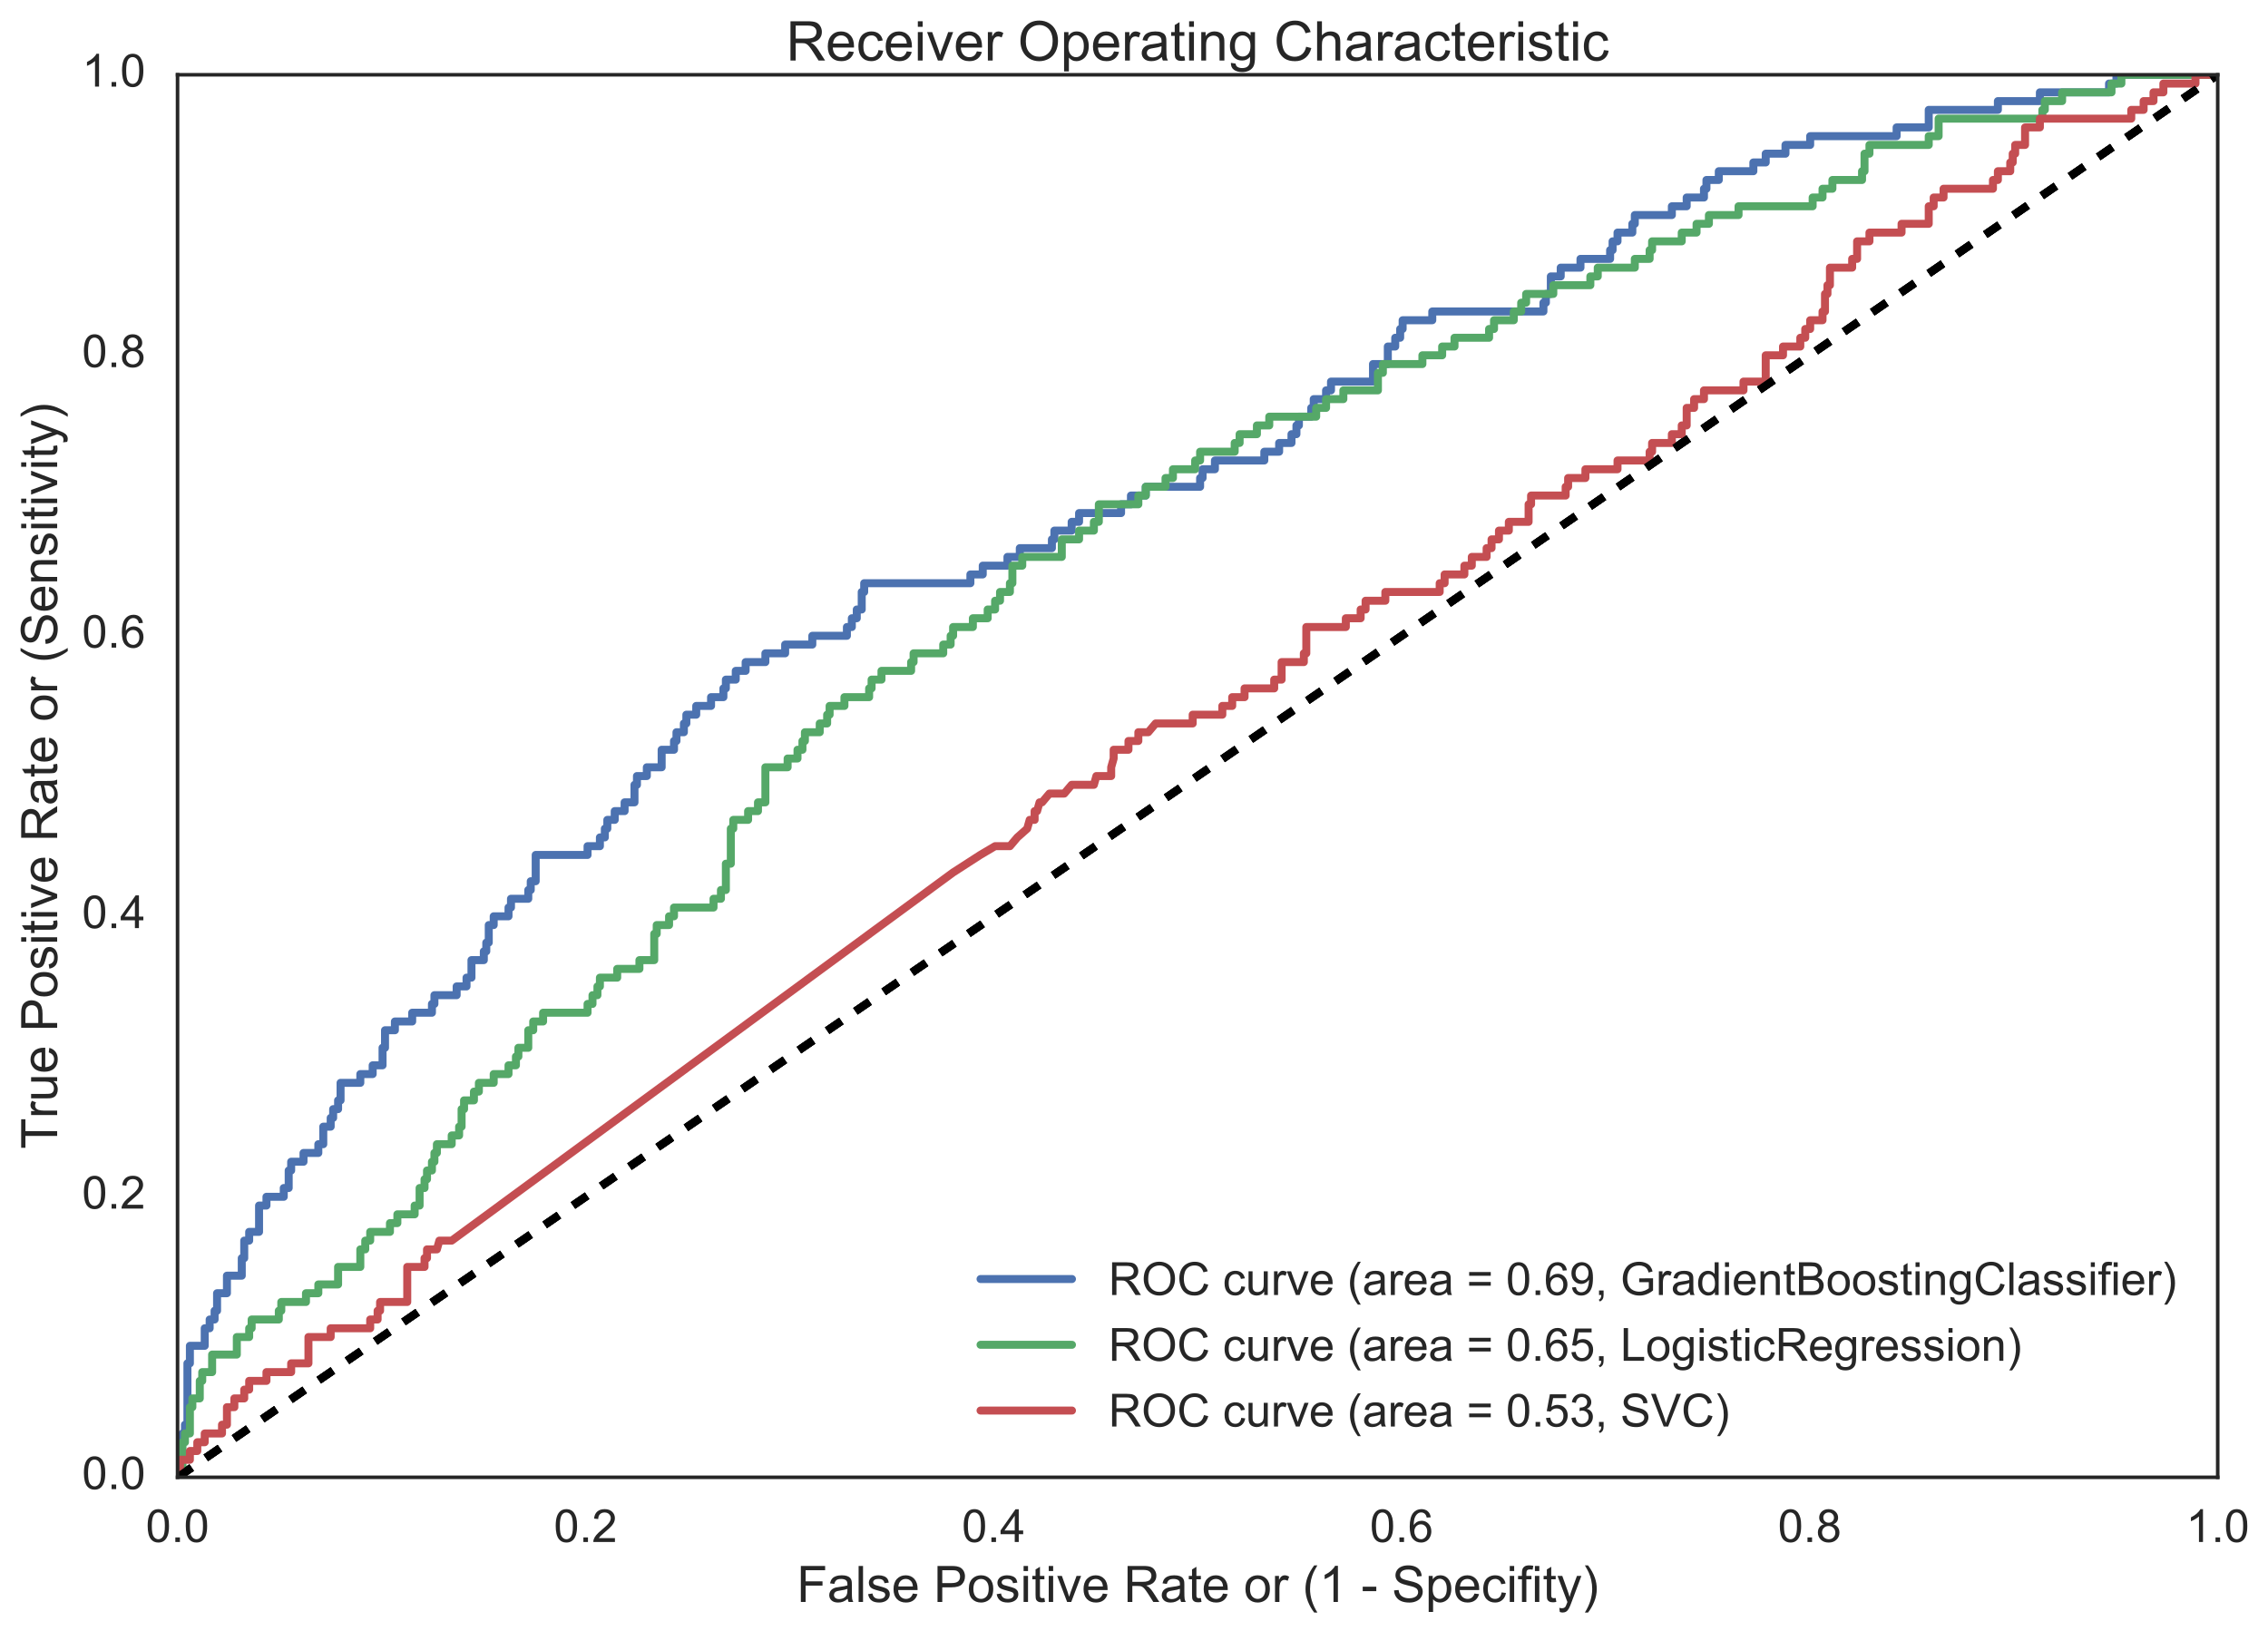 <?xml version="1.0" encoding="utf-8" standalone="no"?>
<!DOCTYPE svg PUBLIC "-//W3C//DTD SVG 1.1//EN"
  "http://www.w3.org/Graphics/SVG/1.1/DTD/svg11.dtd">
<!-- Created with matplotlib (http://matplotlib.org/) -->
<svg height="571pt" version="1.1" viewBox="0 0 794 571" width="794pt" xmlns="http://www.w3.org/2000/svg" xmlns:xlink="http://www.w3.org/1999/xlink">
 <defs>
  <style type="text/css">
*{stroke-linecap:butt;stroke-linejoin:round;stroke-miterlimit:100000;}
  </style>
 </defs>
 <g id="figure_1">
  <g id="patch_1">
   <path d="M 0 571.778 
L 794.716 571.778 
L 794.716 0 
L 0 0 
L 0 571.778 
z
" style="fill:none;"/>
  </g>
  <g id="axes_1">
   <g id="patch_2">
    <path d="M 62.157 517.229 
L 776.396 517.229 
L 776.396 26.189 
L 62.157 26.189 
L 62.157 517.229 
z
" style="fill:none;"/>
   </g>
   <g id="matplotlib.axis_1">
    <g id="xtick_1">
     <g id="line2d_1">
      <defs>
       <path d="M 0 0 
L 0 0 
" id="m5c2b08f7cb" style="stroke:#262626;stroke-width:1.6;"/>
      </defs>
      <g>
       <use style="fill:#262626;stroke:#262626;stroke-width:1.6;" x="62.157" xlink:href="#m5c2b08f7cb" y="517.229"/>
      </g>
     </g>
     <g id="line2d_2">
      <g>
       <use style="fill:#262626;stroke:#262626;stroke-width:1.6;" x="62.157" xlink:href="#m5c2b08f7cb" y="26.189"/>
      </g>
     </g>
     <g id="text_1">
      <!-- 0.0 -->
      <defs>
       <path d="M 4.156 35.297 
Q 4.156 48 6.766 55.734 
Q 9.375 63.484 14.516 67.672 
Q 19.672 71.875 27.484 71.875 
Q 33.25 71.875 37.594 69.547 
Q 41.938 67.234 44.766 62.859 
Q 47.609 58.5 49.219 52.219 
Q 50.828 45.953 50.828 35.297 
Q 50.828 22.703 48.234 14.969 
Q 45.656 7.234 40.5 3 
Q 35.359 -1.219 27.484 -1.219 
Q 17.141 -1.219 11.234 6.203 
Q 4.156 15.141 4.156 35.297 
M 13.188 35.297 
Q 13.188 17.672 17.312 11.828 
Q 21.438 6 27.484 6 
Q 33.547 6 37.672 11.859 
Q 41.797 17.719 41.797 35.297 
Q 41.797 52.984 37.672 58.781 
Q 33.547 64.594 27.391 64.594 
Q 21.344 64.594 17.719 59.469 
Q 13.188 52.938 13.188 35.297 
" id="ArialMT-30"/>
       <path d="M 9.078 0 
L 9.078 10.016 
L 19.094 10.016 
L 19.094 0 
z
" id="ArialMT-2e"/>
      </defs>
      <g style="fill:#262626;" transform="translate(51.036 539.881)scale(0.16 -0.16)">
       <use xlink:href="#ArialMT-30"/>
       <use x="55.615" xlink:href="#ArialMT-2e"/>
       <use x="83.398" xlink:href="#ArialMT-30"/>
      </g>
     </g>
    </g>
    <g id="xtick_2">
     <g id="line2d_3">
      <g>
       <use style="fill:#262626;stroke:#262626;stroke-width:1.6;" x="205.005" xlink:href="#m5c2b08f7cb" y="517.229"/>
      </g>
     </g>
     <g id="line2d_4">
      <g>
       <use style="fill:#262626;stroke:#262626;stroke-width:1.6;" x="205.005" xlink:href="#m5c2b08f7cb" y="26.189"/>
      </g>
     </g>
     <g id="text_2">
      <!-- 0.2 -->
      <defs>
       <path d="M 50.344 8.453 
L 50.344 0 
L 3.031 0 
Q 2.938 3.172 4.047 6.109 
Q 5.859 10.938 9.828 15.625 
Q 13.812 20.312 21.344 26.469 
Q 33.016 36.031 37.109 41.625 
Q 41.219 47.219 41.219 52.203 
Q 41.219 57.422 37.469 61 
Q 33.734 64.594 27.734 64.594 
Q 21.391 64.594 17.578 60.781 
Q 13.766 56.984 13.719 50.25 
L 4.688 51.172 
Q 5.609 61.281 11.656 66.578 
Q 17.719 71.875 27.938 71.875 
Q 38.234 71.875 44.234 66.156 
Q 50.25 60.453 50.25 52 
Q 50.25 47.703 48.484 43.547 
Q 46.734 39.406 42.656 34.812 
Q 38.578 30.219 29.109 22.219 
Q 21.188 15.578 18.938 13.203 
Q 16.703 10.844 15.234 8.453 
z
" id="ArialMT-32"/>
      </defs>
      <g style="fill:#262626;" transform="translate(193.885 539.881)scale(0.16 -0.16)">
       <use xlink:href="#ArialMT-30"/>
       <use x="55.615" xlink:href="#ArialMT-2e"/>
       <use x="83.398" xlink:href="#ArialMT-32"/>
      </g>
     </g>
    </g>
    <g id="xtick_3">
     <g id="line2d_5">
      <g>
       <use style="fill:#262626;stroke:#262626;stroke-width:1.6;" x="347.853" xlink:href="#m5c2b08f7cb" y="517.229"/>
      </g>
     </g>
     <g id="line2d_6">
      <g>
       <use style="fill:#262626;stroke:#262626;stroke-width:1.6;" x="347.853" xlink:href="#m5c2b08f7cb" y="26.189"/>
      </g>
     </g>
     <g id="text_3">
      <!-- 0.4 -->
      <defs>
       <path d="M 32.328 0 
L 32.328 17.141 
L 1.266 17.141 
L 1.266 25.203 
L 33.938 71.578 
L 41.109 71.578 
L 41.109 25.203 
L 50.781 25.203 
L 50.781 17.141 
L 41.109 17.141 
L 41.109 0 
z
M 32.328 25.203 
L 32.328 57.469 
L 9.906 25.203 
z
" id="ArialMT-34"/>
      </defs>
      <g style="fill:#262626;" transform="translate(336.733 539.881)scale(0.16 -0.16)">
       <use xlink:href="#ArialMT-30"/>
       <use x="55.615" xlink:href="#ArialMT-2e"/>
       <use x="83.398" xlink:href="#ArialMT-34"/>
      </g>
     </g>
    </g>
    <g id="xtick_4">
     <g id="line2d_7">
      <g>
       <use style="fill:#262626;stroke:#262626;stroke-width:1.6;" x="490.7" xlink:href="#m5c2b08f7cb" y="517.229"/>
      </g>
     </g>
     <g id="line2d_8">
      <g>
       <use style="fill:#262626;stroke:#262626;stroke-width:1.6;" x="490.7" xlink:href="#m5c2b08f7cb" y="26.189"/>
      </g>
     </g>
     <g id="text_4">
      <!-- 0.6 -->
      <defs>
       <path d="M 49.75 54.047 
L 41.016 53.375 
Q 39.844 58.547 37.703 60.891 
Q 34.125 64.656 28.906 64.656 
Q 24.703 64.656 21.531 62.312 
Q 17.391 59.281 14.984 53.469 
Q 12.594 47.656 12.5 36.922 
Q 15.672 41.75 20.266 44.094 
Q 24.859 46.438 29.891 46.438 
Q 38.672 46.438 44.844 39.969 
Q 51.031 33.5 51.031 23.25 
Q 51.031 16.5 48.125 10.719 
Q 45.219 4.938 40.141 1.859 
Q 35.062 -1.219 28.609 -1.219 
Q 17.625 -1.219 10.688 6.859 
Q 3.766 14.938 3.766 33.5 
Q 3.766 54.25 11.422 63.672 
Q 18.109 71.875 29.438 71.875 
Q 37.891 71.875 43.281 67.141 
Q 48.688 62.406 49.75 54.047 
M 13.875 23.188 
Q 13.875 18.656 15.797 14.5 
Q 17.719 10.359 21.188 8.172 
Q 24.656 6 28.469 6 
Q 34.031 6 38.031 10.484 
Q 42.047 14.984 42.047 22.703 
Q 42.047 30.125 38.078 34.391 
Q 34.125 38.672 28.125 38.672 
Q 22.172 38.672 18.016 34.391 
Q 13.875 30.125 13.875 23.188 
" id="ArialMT-36"/>
      </defs>
      <g style="fill:#262626;" transform="translate(479.58 539.881)scale(0.16 -0.16)">
       <use xlink:href="#ArialMT-30"/>
       <use x="55.615" xlink:href="#ArialMT-2e"/>
       <use x="83.398" xlink:href="#ArialMT-36"/>
      </g>
     </g>
    </g>
    <g id="xtick_5">
     <g id="line2d_9">
      <g>
       <use style="fill:#262626;stroke:#262626;stroke-width:1.6;" x="633.548" xlink:href="#m5c2b08f7cb" y="517.229"/>
      </g>
     </g>
     <g id="line2d_10">
      <g>
       <use style="fill:#262626;stroke:#262626;stroke-width:1.6;" x="633.548" xlink:href="#m5c2b08f7cb" y="26.189"/>
      </g>
     </g>
     <g id="text_5">
      <!-- 0.8 -->
      <defs>
       <path d="M 17.672 38.812 
Q 12.203 40.828 9.562 44.531 
Q 6.938 48.25 6.938 53.422 
Q 6.938 61.234 12.547 66.547 
Q 18.172 71.875 27.484 71.875 
Q 36.859 71.875 42.578 66.422 
Q 48.297 60.984 48.297 53.172 
Q 48.297 48.188 45.672 44.5 
Q 43.062 40.828 37.75 38.812 
Q 44.344 36.672 47.781 31.875 
Q 51.219 27.094 51.219 20.453 
Q 51.219 11.281 44.719 5.031 
Q 38.234 -1.219 27.641 -1.219 
Q 17.047 -1.219 10.547 5.047 
Q 4.047 11.328 4.047 20.703 
Q 4.047 27.688 7.594 32.391 
Q 11.141 37.109 17.672 38.812 
M 15.922 53.719 
Q 15.922 48.641 19.188 45.406 
Q 22.469 42.188 27.688 42.188 
Q 32.766 42.188 36.016 45.375 
Q 39.266 48.578 39.266 53.219 
Q 39.266 58.062 35.906 61.359 
Q 32.562 64.656 27.594 64.656 
Q 22.562 64.656 19.234 61.422 
Q 15.922 58.203 15.922 53.719 
M 13.094 20.656 
Q 13.094 16.891 14.875 13.375 
Q 16.656 9.859 20.172 7.922 
Q 23.688 6 27.734 6 
Q 34.031 6 38.125 10.047 
Q 42.234 14.109 42.234 20.359 
Q 42.234 26.703 38.016 30.859 
Q 33.797 35.016 27.438 35.016 
Q 21.234 35.016 17.156 30.906 
Q 13.094 26.812 13.094 20.656 
" id="ArialMT-38"/>
      </defs>
      <g style="fill:#262626;" transform="translate(622.428 539.881)scale(0.16 -0.16)">
       <use xlink:href="#ArialMT-30"/>
       <use x="55.615" xlink:href="#ArialMT-2e"/>
       <use x="83.398" xlink:href="#ArialMT-38"/>
      </g>
     </g>
    </g>
    <g id="xtick_6">
     <g id="line2d_11">
      <g>
       <use style="fill:#262626;stroke:#262626;stroke-width:1.6;" x="776.396" xlink:href="#m5c2b08f7cb" y="517.229"/>
      </g>
     </g>
     <g id="line2d_12">
      <g>
       <use style="fill:#262626;stroke:#262626;stroke-width:1.6;" x="776.396" xlink:href="#m5c2b08f7cb" y="26.189"/>
      </g>
     </g>
     <g id="text_6">
      <!-- 1.0 -->
      <defs>
       <path d="M 37.25 0 
L 28.469 0 
L 28.469 56 
Q 25.297 52.984 20.141 49.953 
Q 14.984 46.922 10.891 45.406 
L 10.891 53.906 
Q 18.266 57.375 23.781 62.297 
Q 29.297 67.234 31.594 71.875 
L 37.25 71.875 
z
" id="ArialMT-31"/>
      </defs>
      <g style="fill:#262626;" transform="translate(765.277 539.881)scale(0.16 -0.16)">
       <use xlink:href="#ArialMT-31"/>
       <use x="55.615" xlink:href="#ArialMT-2e"/>
       <use x="83.398" xlink:href="#ArialMT-30"/>
      </g>
     </g>
    </g>
    <g id="text_7">
     <!-- False Positive Rate or (1 - Specifity) -->
     <defs>
      <path d="M 3.078 15.484 
L 11.766 16.844 
Q 12.5 11.625 15.844 8.844 
Q 19.188 6.062 25.203 6.062 
Q 31.25 6.062 34.172 8.516 
Q 37.109 10.984 37.109 14.312 
Q 37.109 17.281 34.516 19 
Q 32.719 20.172 25.531 21.969 
Q 15.875 24.422 12.141 26.203 
Q 8.406 27.984 6.469 31.125 
Q 4.547 34.281 4.547 38.094 
Q 4.547 41.547 6.125 44.5 
Q 7.719 47.469 10.453 49.422 
Q 12.5 50.922 16.031 51.969 
Q 19.578 53.031 23.641 53.031 
Q 29.734 53.031 34.344 51.266 
Q 38.969 49.516 41.156 46.5 
Q 43.359 43.5 44.188 38.484 
L 35.594 37.312 
Q 35.016 41.312 32.203 43.547 
Q 29.391 45.797 24.266 45.797 
Q 18.219 45.797 15.625 43.797 
Q 13.031 41.797 13.031 39.109 
Q 13.031 37.406 14.109 36.031 
Q 15.188 34.625 17.484 33.688 
Q 18.797 33.203 25.25 31.453 
Q 34.578 28.953 38.25 27.359 
Q 41.938 25.781 44.031 22.75 
Q 46.141 19.734 46.141 15.234 
Q 46.141 10.844 43.578 6.953 
Q 41.016 3.078 36.172 0.953 
Q 31.344 -1.172 25.25 -1.172 
Q 15.141 -1.172 9.844 3.031 
Q 4.547 7.234 3.078 15.484 
" id="ArialMT-73"/>
      <path d="M 6.641 61.469 
L 6.641 71.578 
L 15.438 71.578 
L 15.438 61.469 
z
M 6.641 0 
L 6.641 51.859 
L 15.438 51.859 
L 15.438 0 
z
" id="ArialMT-69"/>
      <path id="ArialMT-20"/>
      <path d="M 7.719 0 
L 7.719 71.578 
L 34.719 71.578 
Q 41.844 71.578 45.609 70.906 
Q 50.875 70.016 54.438 67.547 
Q 58.016 65.094 60.188 60.641 
Q 62.359 56.203 62.359 50.875 
Q 62.359 41.75 56.547 35.422 
Q 50.734 29.109 35.547 29.109 
L 17.188 29.109 
L 17.188 0 
z
M 17.188 37.547 
L 35.688 37.547 
Q 44.875 37.547 48.734 40.969 
Q 52.594 44.391 52.594 50.594 
Q 52.594 55.078 50.312 58.266 
Q 48.047 61.469 44.344 62.5 
Q 41.938 63.141 35.5 63.141 
L 17.188 63.141 
z
" id="ArialMT-50"/>
      <path d="M 25.781 7.859 
L 27.047 0.094 
Q 23.344 -0.688 20.406 -0.688 
Q 15.625 -0.688 12.984 0.828 
Q 10.359 2.344 9.281 4.812 
Q 8.203 7.281 8.203 15.188 
L 8.203 45.016 
L 1.766 45.016 
L 1.766 51.859 
L 8.203 51.859 
L 8.203 64.703 
L 16.938 69.969 
L 16.938 51.859 
L 25.781 51.859 
L 25.781 45.016 
L 16.938 45.016 
L 16.938 14.703 
Q 16.938 10.938 17.406 9.859 
Q 17.875 8.797 18.922 8.156 
Q 19.969 7.516 21.922 7.516 
Q 23.391 7.516 25.781 7.859 
" id="ArialMT-74"/>
      <path d="M 23.391 -21.047 
Q 16.109 -11.859 11.078 0.438 
Q 6.062 12.75 6.062 25.922 
Q 6.062 37.547 9.812 48.188 
Q 14.203 60.547 23.391 72.797 
L 29.688 72.797 
Q 23.781 62.641 21.875 58.297 
Q 18.891 51.562 17.188 44.234 
Q 15.094 35.109 15.094 25.875 
Q 15.094 2.391 29.688 -21.047 
z
" id="ArialMT-28"/>
      <path d="M 6.391 0 
L 6.391 71.578 
L 15.188 71.578 
L 15.188 0 
z
" id="ArialMT-6c"/>
      <path d="M 8.688 0 
L 8.688 45.016 
L 0.922 45.016 
L 0.922 51.859 
L 8.688 51.859 
L 8.688 57.375 
Q 8.688 62.594 9.625 65.141 
Q 10.891 68.562 14.078 70.672 
Q 17.281 72.797 23.047 72.797 
Q 26.766 72.797 31.25 71.922 
L 29.938 64.266 
Q 27.203 64.75 24.75 64.75 
Q 20.75 64.75 19.094 63.031 
Q 17.438 61.328 17.438 56.641 
L 17.438 51.859 
L 27.547 51.859 
L 27.547 45.016 
L 17.438 45.016 
L 17.438 0 
z
" id="ArialMT-66"/>
      <path d="M 12.359 -21.047 
L 6.062 -21.047 
Q 20.656 2.391 20.656 25.875 
Q 20.656 35.062 18.562 44.094 
Q 16.891 51.422 13.922 58.156 
Q 12.016 62.547 6.062 72.797 
L 12.359 72.797 
Q 21.531 60.547 25.922 48.188 
Q 29.688 37.547 29.688 25.922 
Q 29.688 12.75 24.625 0.438 
Q 19.578 -11.859 12.359 -21.047 
" id="ArialMT-29"/>
      <path d="M 21 0 
L 1.266 51.859 
L 10.547 51.859 
L 21.688 20.797 
Q 23.484 15.766 25 10.359 
Q 26.172 14.453 28.266 20.219 
L 39.797 51.859 
L 48.828 51.859 
L 29.203 0 
z
" id="ArialMT-76"/>
      <path d="M 7.859 0 
L 7.859 71.578 
L 39.594 71.578 
Q 49.172 71.578 54.141 69.641 
Q 59.125 67.719 62.109 62.828 
Q 65.094 57.953 65.094 52.047 
Q 65.094 44.438 60.156 39.203 
Q 55.219 33.984 44.922 32.562 
Q 48.688 30.766 50.641 29 
Q 54.781 25.203 58.5 19.484 
L 70.953 0 
L 59.031 0 
L 49.562 14.891 
Q 45.406 21.344 42.719 24.75 
Q 40.047 28.172 37.922 29.531 
Q 35.797 30.906 33.594 31.453 
Q 31.984 31.781 28.328 31.781 
L 17.328 31.781 
L 17.328 0 
z
M 17.328 39.984 
L 37.703 39.984 
Q 44.188 39.984 47.844 41.328 
Q 51.516 42.672 53.422 45.625 
Q 55.328 48.578 55.328 52.047 
Q 55.328 57.125 51.641 60.391 
Q 47.953 63.672 39.984 63.672 
L 17.328 63.672 
z
" id="ArialMT-52"/>
      <path d="M 3.172 21.484 
L 3.172 30.328 
L 30.172 30.328 
L 30.172 21.484 
z
" id="ArialMT-2d"/>
      <path d="M 8.203 0 
L 8.203 71.578 
L 56.5 71.578 
L 56.5 63.141 
L 17.672 63.141 
L 17.672 40.969 
L 51.266 40.969 
L 51.266 32.516 
L 17.672 32.516 
L 17.672 0 
z
" id="ArialMT-46"/>
      <path d="M 40.438 6.391 
Q 35.547 2.25 31.031 0.531 
Q 26.516 -1.172 21.344 -1.172 
Q 12.797 -1.172 8.203 3 
Q 3.609 7.172 3.609 13.672 
Q 3.609 17.484 5.344 20.625 
Q 7.078 23.781 9.891 25.688 
Q 12.703 27.594 16.219 28.562 
Q 18.797 29.25 24.031 29.891 
Q 34.672 31.156 39.703 32.906 
Q 39.75 34.719 39.75 35.203 
Q 39.75 40.578 37.25 42.781 
Q 33.891 45.75 27.25 45.75 
Q 21.047 45.75 18.094 43.578 
Q 15.141 41.406 13.719 35.891 
L 5.125 37.062 
Q 6.297 42.578 8.984 45.969 
Q 11.672 49.359 16.75 51.188 
Q 21.828 53.031 28.516 53.031 
Q 35.156 53.031 39.297 51.469 
Q 43.453 49.906 45.406 47.531 
Q 47.359 45.172 48.141 41.547 
Q 48.578 39.312 48.578 33.453 
L 48.578 21.734 
Q 48.578 9.469 49.141 6.219 
Q 49.703 2.984 51.375 0 
L 42.188 0 
Q 40.828 2.734 40.438 6.391 
M 39.703 26.031 
Q 34.906 24.078 25.344 22.703 
Q 19.922 21.922 17.672 20.938 
Q 15.438 19.969 14.203 18.094 
Q 12.984 16.219 12.984 13.922 
Q 12.984 10.406 15.641 8.062 
Q 18.312 5.719 23.438 5.719 
Q 28.516 5.719 32.469 7.938 
Q 36.422 10.156 38.281 14.016 
Q 39.703 17 39.703 22.797 
z
" id="ArialMT-61"/>
      <path d="M 42.094 16.703 
L 51.172 15.578 
Q 49.031 7.625 43.219 3.219 
Q 37.406 -1.172 28.375 -1.172 
Q 17 -1.172 10.328 5.828 
Q 3.656 12.844 3.656 25.484 
Q 3.656 38.578 10.391 45.797 
Q 17.141 53.031 27.875 53.031 
Q 38.281 53.031 44.875 45.953 
Q 51.469 38.875 51.469 26.031 
Q 51.469 25.25 51.422 23.688 
L 12.75 23.688 
Q 13.234 15.141 17.578 10.594 
Q 21.922 6.062 28.422 6.062 
Q 33.25 6.062 36.672 8.594 
Q 40.094 11.141 42.094 16.703 
M 13.234 30.906 
L 42.188 30.906 
Q 41.609 37.453 38.875 40.719 
Q 34.672 45.797 27.984 45.797 
Q 21.922 45.797 17.797 41.75 
Q 13.672 37.703 13.234 30.906 
" id="ArialMT-65"/>
      <path d="M 3.328 25.922 
Q 3.328 40.328 11.328 47.266 
Q 18.016 53.031 27.641 53.031 
Q 38.328 53.031 45.109 46.016 
Q 51.906 39.016 51.906 26.656 
Q 51.906 16.656 48.906 10.906 
Q 45.906 5.172 40.156 2 
Q 34.422 -1.172 27.641 -1.172 
Q 16.75 -1.172 10.031 5.812 
Q 3.328 12.797 3.328 25.922 
M 12.359 25.922 
Q 12.359 15.969 16.703 11.016 
Q 21.047 6.062 27.641 6.062 
Q 34.188 6.062 38.531 11.031 
Q 42.875 16.016 42.875 26.219 
Q 42.875 35.844 38.5 40.797 
Q 34.125 45.75 27.641 45.75 
Q 21.047 45.75 16.703 40.812 
Q 12.359 35.891 12.359 25.922 
" id="ArialMT-6f"/>
      <path d="M 6.203 -19.969 
L 5.219 -11.719 
Q 8.109 -12.5 10.25 -12.5 
Q 13.188 -12.5 14.938 -11.516 
Q 16.703 -10.547 17.828 -8.797 
Q 18.656 -7.469 20.516 -2.25 
Q 20.75 -1.516 21.297 -0.094 
L 1.609 51.859 
L 11.078 51.859 
L 21.875 21.828 
Q 23.969 16.109 25.641 9.812 
Q 27.156 15.875 29.25 21.625 
L 40.328 51.859 
L 49.125 51.859 
L 29.391 -0.875 
Q 26.219 -9.422 24.469 -12.641 
Q 22.125 -17 19.094 -19.016 
Q 16.062 -21.047 11.859 -21.047 
Q 9.328 -21.047 6.203 -19.969 
" id="ArialMT-79"/>
      <path d="M 40.438 19 
L 49.078 17.875 
Q 47.656 8.938 41.812 3.875 
Q 35.984 -1.172 27.484 -1.172 
Q 16.844 -1.172 10.375 5.781 
Q 3.906 12.75 3.906 25.734 
Q 3.906 34.125 6.688 40.422 
Q 9.469 46.734 15.156 49.875 
Q 20.844 53.031 27.547 53.031 
Q 35.984 53.031 41.359 48.75 
Q 46.734 44.484 48.25 36.625 
L 39.703 35.297 
Q 38.484 40.531 35.375 43.156 
Q 32.281 45.797 27.875 45.797 
Q 21.234 45.797 17.078 41.031 
Q 12.938 36.281 12.938 25.984 
Q 12.938 15.531 16.938 10.797 
Q 20.953 6.062 27.391 6.062 
Q 32.562 6.062 36.031 9.234 
Q 39.5 12.406 40.438 19 
" id="ArialMT-63"/>
      <path d="M 4.5 23 
L 13.422 23.781 
Q 14.062 18.406 16.375 14.969 
Q 18.703 11.531 23.578 9.406 
Q 28.469 7.281 34.578 7.281 
Q 39.984 7.281 44.141 8.891 
Q 48.297 10.5 50.312 13.297 
Q 52.344 16.109 52.344 19.438 
Q 52.344 22.797 50.391 25.312 
Q 48.438 27.828 43.953 29.547 
Q 41.062 30.672 31.203 33.031 
Q 21.344 35.406 17.391 37.5 
Q 12.25 40.188 9.734 44.156 
Q 7.234 48.141 7.234 53.078 
Q 7.234 58.5 10.297 63.203 
Q 13.375 67.922 19.281 70.359 
Q 25.203 72.797 32.422 72.797 
Q 40.375 72.797 46.453 70.234 
Q 52.547 67.672 55.812 62.688 
Q 59.078 57.719 59.328 51.422 
L 50.25 50.734 
Q 49.516 57.516 45.281 60.984 
Q 41.062 64.453 32.812 64.453 
Q 24.219 64.453 20.281 61.297 
Q 16.359 58.156 16.359 53.719 
Q 16.359 49.859 19.141 47.359 
Q 21.875 44.875 33.422 42.266 
Q 44.969 39.656 49.266 37.703 
Q 55.516 34.812 58.484 30.391 
Q 61.469 25.984 61.469 20.219 
Q 61.469 14.5 58.203 9.438 
Q 54.938 4.391 48.797 1.578 
Q 42.672 -1.219 35.016 -1.219 
Q 25.297 -1.219 18.719 1.609 
Q 12.156 4.438 8.422 10.125 
Q 4.688 15.828 4.5 23 
" id="ArialMT-53"/>
      <path d="M 6.5 0 
L 6.5 51.859 
L 14.406 51.859 
L 14.406 44 
Q 17.438 49.516 20 51.266 
Q 22.562 53.031 25.641 53.031 
Q 30.078 53.031 34.672 50.203 
L 31.641 42.047 
Q 28.422 43.953 25.203 43.953 
Q 22.312 43.953 20.016 42.219 
Q 17.719 40.484 16.75 37.406 
Q 15.281 32.719 15.281 27.156 
L 15.281 0 
z
" id="ArialMT-72"/>
      <path d="M 6.594 -19.875 
L 6.594 51.859 
L 14.594 51.859 
L 14.594 45.125 
Q 17.438 49.078 21 51.047 
Q 24.562 53.031 29.641 53.031 
Q 36.281 53.031 41.359 49.609 
Q 46.438 46.188 49.016 39.953 
Q 51.609 33.734 51.609 26.312 
Q 51.609 18.359 48.75 11.984 
Q 45.906 5.609 40.453 2.219 
Q 35.016 -1.172 29 -1.172 
Q 24.609 -1.172 21.109 0.688 
Q 17.625 2.547 15.375 5.375 
L 15.375 -19.875 
z
M 14.547 25.641 
Q 14.547 15.625 18.594 10.844 
Q 22.656 6.062 28.422 6.062 
Q 34.281 6.062 38.453 11.016 
Q 42.625 15.969 42.625 26.375 
Q 42.625 36.281 38.547 41.203 
Q 34.469 46.141 28.812 46.141 
Q 23.188 46.141 18.859 40.891 
Q 14.547 35.641 14.547 25.641 
" id="ArialMT-70"/>
     </defs>
     <g style="fill:#262626;" transform="translate(278.926 560.874)scale(0.176 -0.176)">
      <use xlink:href="#ArialMT-46"/>
      <use x="61.084" xlink:href="#ArialMT-61"/>
      <use x="116.699" xlink:href="#ArialMT-6c"/>
      <use x="138.916" xlink:href="#ArialMT-73"/>
      <use x="188.916" xlink:href="#ArialMT-65"/>
      <use x="244.531" xlink:href="#ArialMT-20"/>
      <use x="272.314" xlink:href="#ArialMT-50"/>
      <use x="339.014" xlink:href="#ArialMT-6f"/>
      <use x="394.629" xlink:href="#ArialMT-73"/>
      <use x="444.629" xlink:href="#ArialMT-69"/>
      <use x="466.846" xlink:href="#ArialMT-74"/>
      <use x="494.629" xlink:href="#ArialMT-69"/>
      <use x="516.846" xlink:href="#ArialMT-76"/>
      <use x="566.846" xlink:href="#ArialMT-65"/>
      <use x="622.461" xlink:href="#ArialMT-20"/>
      <use x="650.244" xlink:href="#ArialMT-52"/>
      <use x="722.461" xlink:href="#ArialMT-61"/>
      <use x="778.076" xlink:href="#ArialMT-74"/>
      <use x="805.859" xlink:href="#ArialMT-65"/>
      <use x="861.475" xlink:href="#ArialMT-20"/>
      <use x="889.258" xlink:href="#ArialMT-6f"/>
      <use x="944.873" xlink:href="#ArialMT-72"/>
      <use x="978.174" xlink:href="#ArialMT-20"/>
      <use x="1005.957" xlink:href="#ArialMT-28"/>
      <use x="1039.258" xlink:href="#ArialMT-31"/>
      <use x="1094.873" xlink:href="#ArialMT-20"/>
      <use x="1122.656" xlink:href="#ArialMT-2d"/>
      <use x="1155.957" xlink:href="#ArialMT-20"/>
      <use x="1183.74" xlink:href="#ArialMT-53"/>
      <use x="1250.439" xlink:href="#ArialMT-70"/>
      <use x="1306.055" xlink:href="#ArialMT-65"/>
      <use x="1361.67" xlink:href="#ArialMT-63"/>
      <use x="1411.67" xlink:href="#ArialMT-69"/>
      <use x="1433.887" xlink:href="#ArialMT-66"/>
      <use x="1461.67" xlink:href="#ArialMT-69"/>
      <use x="1483.887" xlink:href="#ArialMT-74"/>
      <use x="1511.67" xlink:href="#ArialMT-79"/>
      <use x="1561.67" xlink:href="#ArialMT-29"/>
     </g>
    </g>
   </g>
   <g id="matplotlib.axis_2">
    <g id="ytick_1">
     <g id="line2d_13">
      <g>
       <use style="fill:#262626;stroke:#262626;stroke-width:1.6;" x="62.157" xlink:href="#m5c2b08f7cb" y="517.229"/>
      </g>
     </g>
     <g id="line2d_14">
      <g>
       <use style="fill:#262626;stroke:#262626;stroke-width:1.6;" x="776.396" xlink:href="#m5c2b08f7cb" y="517.229"/>
      </g>
     </g>
     <g id="text_8">
      <!-- 0.0 -->
      <g style="fill:#262626;" transform="translate(28.716 521.365)scale(0.16 -0.16)">
       <use xlink:href="#ArialMT-30"/>
       <use x="55.615" xlink:href="#ArialMT-2e"/>
       <use x="83.398" xlink:href="#ArialMT-30"/>
      </g>
     </g>
    </g>
    <g id="ytick_2">
     <g id="line2d_15">
      <g>
       <use style="fill:#262626;stroke:#262626;stroke-width:1.6;" x="62.157" xlink:href="#m5c2b08f7cb" y="419.021"/>
      </g>
     </g>
     <g id="line2d_16">
      <g>
       <use style="fill:#262626;stroke:#262626;stroke-width:1.6;" x="776.396" xlink:href="#m5c2b08f7cb" y="419.021"/>
      </g>
     </g>
     <g id="text_9">
      <!-- 0.2 -->
      <g style="fill:#262626;" transform="translate(28.716 423.157)scale(0.16 -0.16)">
       <use xlink:href="#ArialMT-30"/>
       <use x="55.615" xlink:href="#ArialMT-2e"/>
       <use x="83.398" xlink:href="#ArialMT-32"/>
      </g>
     </g>
    </g>
    <g id="ytick_3">
     <g id="line2d_17">
      <g>
       <use style="fill:#262626;stroke:#262626;stroke-width:1.6;" x="62.157" xlink:href="#m5c2b08f7cb" y="320.813"/>
      </g>
     </g>
     <g id="line2d_18">
      <g>
       <use style="fill:#262626;stroke:#262626;stroke-width:1.6;" x="776.396" xlink:href="#m5c2b08f7cb" y="320.813"/>
      </g>
     </g>
     <g id="text_10">
      <!-- 0.4 -->
      <g style="fill:#262626;" transform="translate(28.716 324.949)scale(0.16 -0.16)">
       <use xlink:href="#ArialMT-30"/>
       <use x="55.615" xlink:href="#ArialMT-2e"/>
       <use x="83.398" xlink:href="#ArialMT-34"/>
      </g>
     </g>
    </g>
    <g id="ytick_4">
     <g id="line2d_19">
      <g>
       <use style="fill:#262626;stroke:#262626;stroke-width:1.6;" x="62.157" xlink:href="#m5c2b08f7cb" y="222.605"/>
      </g>
     </g>
     <g id="line2d_20">
      <g>
       <use style="fill:#262626;stroke:#262626;stroke-width:1.6;" x="776.396" xlink:href="#m5c2b08f7cb" y="222.605"/>
      </g>
     </g>
     <g id="text_11">
      <!-- 0.6 -->
      <g style="fill:#262626;" transform="translate(28.716 226.741)scale(0.16 -0.16)">
       <use xlink:href="#ArialMT-30"/>
       <use x="55.615" xlink:href="#ArialMT-2e"/>
       <use x="83.398" xlink:href="#ArialMT-36"/>
      </g>
     </g>
    </g>
    <g id="ytick_5">
     <g id="line2d_21">
      <g>
       <use style="fill:#262626;stroke:#262626;stroke-width:1.6;" x="62.157" xlink:href="#m5c2b08f7cb" y="124.397"/>
      </g>
     </g>
     <g id="line2d_22">
      <g>
       <use style="fill:#262626;stroke:#262626;stroke-width:1.6;" x="776.396" xlink:href="#m5c2b08f7cb" y="124.397"/>
      </g>
     </g>
     <g id="text_12">
      <!-- 0.8 -->
      <g style="fill:#262626;" transform="translate(28.716 128.533)scale(0.16 -0.16)">
       <use xlink:href="#ArialMT-30"/>
       <use x="55.615" xlink:href="#ArialMT-2e"/>
       <use x="83.398" xlink:href="#ArialMT-38"/>
      </g>
     </g>
    </g>
    <g id="ytick_6">
     <g id="line2d_23">
      <g>
       <use style="fill:#262626;stroke:#262626;stroke-width:1.6;" x="62.157" xlink:href="#m5c2b08f7cb" y="26.189"/>
      </g>
     </g>
     <g id="line2d_24">
      <g>
       <use style="fill:#262626;stroke:#262626;stroke-width:1.6;" x="776.396" xlink:href="#m5c2b08f7cb" y="26.189"/>
      </g>
     </g>
     <g id="text_13">
      <!-- 1.0 -->
      <g style="fill:#262626;" transform="translate(28.716 30.325)scale(0.16 -0.16)">
       <use xlink:href="#ArialMT-31"/>
       <use x="55.615" xlink:href="#ArialMT-2e"/>
       <use x="83.398" xlink:href="#ArialMT-30"/>
      </g>
     </g>
    </g>
    <g id="text_14">
     <!-- True Positive Rate or (Sensitivity) -->
     <defs>
      <path d="M 40.578 0 
L 40.578 7.625 
Q 34.516 -1.172 24.125 -1.172 
Q 19.531 -1.172 15.547 0.578 
Q 11.578 2.344 9.641 5 
Q 7.719 7.672 6.938 11.531 
Q 6.391 14.109 6.391 19.734 
L 6.391 51.859 
L 15.188 51.859 
L 15.188 23.094 
Q 15.188 16.219 15.719 13.812 
Q 16.547 10.359 19.234 8.375 
Q 21.922 6.391 25.875 6.391 
Q 29.828 6.391 33.297 8.422 
Q 36.766 10.453 38.203 13.938 
Q 39.656 17.438 39.656 24.078 
L 39.656 51.859 
L 48.438 51.859 
L 48.438 0 
z
" id="ArialMT-75"/>
      <path d="M 25.922 0 
L 25.922 63.141 
L 2.344 63.141 
L 2.344 71.578 
L 59.078 71.578 
L 59.078 63.141 
L 35.406 63.141 
L 35.406 0 
z
" id="ArialMT-54"/>
      <path d="M 6.594 0 
L 6.594 51.859 
L 14.5 51.859 
L 14.5 44.484 
Q 20.219 53.031 31 53.031 
Q 35.688 53.031 39.625 51.344 
Q 43.562 49.656 45.516 46.922 
Q 47.469 44.188 48.25 40.438 
Q 48.734 37.984 48.734 31.891 
L 48.734 0 
L 39.938 0 
L 39.938 31.547 
Q 39.938 36.922 38.906 39.578 
Q 37.891 42.234 35.281 43.812 
Q 32.672 45.406 29.156 45.406 
Q 23.531 45.406 19.453 41.844 
Q 15.375 38.281 15.375 28.328 
L 15.375 0 
z
" id="ArialMT-6e"/>
     </defs>
     <g style="fill:#262626;" transform="translate(20.012 402.272)rotate(-90.0)scale(0.176 -0.176)">
      <use xlink:href="#ArialMT-54"/>
      <use x="61.037" xlink:href="#ArialMT-72"/>
      <use x="94.338" xlink:href="#ArialMT-75"/>
      <use x="149.953" xlink:href="#ArialMT-65"/>
      <use x="205.568" xlink:href="#ArialMT-20"/>
      <use x="233.352" xlink:href="#ArialMT-50"/>
      <use x="300.051" xlink:href="#ArialMT-6f"/>
      <use x="355.666" xlink:href="#ArialMT-73"/>
      <use x="405.666" xlink:href="#ArialMT-69"/>
      <use x="427.883" xlink:href="#ArialMT-74"/>
      <use x="455.666" xlink:href="#ArialMT-69"/>
      <use x="477.883" xlink:href="#ArialMT-76"/>
      <use x="527.883" xlink:href="#ArialMT-65"/>
      <use x="583.498" xlink:href="#ArialMT-20"/>
      <use x="611.281" xlink:href="#ArialMT-52"/>
      <use x="683.498" xlink:href="#ArialMT-61"/>
      <use x="739.113" xlink:href="#ArialMT-74"/>
      <use x="766.896" xlink:href="#ArialMT-65"/>
      <use x="822.512" xlink:href="#ArialMT-20"/>
      <use x="850.295" xlink:href="#ArialMT-6f"/>
      <use x="905.91" xlink:href="#ArialMT-72"/>
      <use x="939.211" xlink:href="#ArialMT-20"/>
      <use x="966.994" xlink:href="#ArialMT-28"/>
      <use x="1000.295" xlink:href="#ArialMT-53"/>
      <use x="1066.994" xlink:href="#ArialMT-65"/>
      <use x="1122.609" xlink:href="#ArialMT-6e"/>
      <use x="1178.225" xlink:href="#ArialMT-73"/>
      <use x="1228.225" xlink:href="#ArialMT-69"/>
      <use x="1250.441" xlink:href="#ArialMT-74"/>
      <use x="1278.225" xlink:href="#ArialMT-69"/>
      <use x="1300.441" xlink:href="#ArialMT-76"/>
      <use x="1350.441" xlink:href="#ArialMT-69"/>
      <use x="1372.658" xlink:href="#ArialMT-74"/>
      <use x="1400.441" xlink:href="#ArialMT-79"/>
      <use x="1450.441" xlink:href="#ArialMT-29"/>
     </g>
    </g>
   </g>
   <g id="line2d_25">
    <path clip-path="url(#p9d9fe73893)" d="M 62.157 514.16 
L 62.157 511.091 
L 63.021 511.091 
L 63.021 504.953 
L 63.886 504.953 
L 63.886 501.884 
L 64.751 501.884 
L 64.751 498.815 
L 65.615 498.815 
L 65.615 477.332 
L 66.48 477.332 
L 66.48 471.194 
L 71.668 471.194 
L 71.668 465.056 
L 73.398 465.056 
L 73.398 461.987 
L 75.127 461.987 
L 75.127 458.918 
L 75.992 458.918 
L 75.992 452.78 
L 79.45 452.78 
L 79.45 446.642 
L 84.639 446.642 
L 84.639 440.504 
L 85.503 440.504 
L 85.503 434.366 
L 87.233 434.366 
L 87.233 431.297 
L 90.692 431.297 
L 90.692 422.09 
L 93.286 422.09 
L 93.286 419.021 
L 99.338 419.021 
L 99.338 415.952 
L 101.068 415.952 
L 101.068 409.814 
L 101.933 409.814 
L 101.933 406.745 
L 106.256 406.745 
L 106.256 403.676 
L 111.444 403.676 
L 111.444 400.607 
L 113.174 400.607 
L 113.174 394.469 
L 115.768 394.469 
L 115.768 391.4 
L 116.632 391.4 
L 116.632 388.331 
L 118.362 388.331 
L 118.362 385.262 
L 119.227 385.262 
L 119.227 379.124 
L 126.144 379.124 
L 126.144 376.055 
L 130.468 376.055 
L 130.468 372.986 
L 133.926 372.986 
L 133.926 366.848 
L 134.791 366.848 
L 134.791 360.71 
L 138.25 360.71 
L 138.25 357.641 
L 144.303 357.641 
L 144.303 354.572 
L 151.22 354.572 
L 151.22 351.503 
L 152.085 351.503 
L 152.085 348.434 
L 159.867 348.434 
L 159.867 345.365 
L 163.326 345.365 
L 163.326 342.296 
L 165.055 342.296 
L 165.055 336.158 
L 169.379 336.158 
L 169.379 333.089 
L 170.244 333.089 
L 170.244 330.02 
L 171.108 330.02 
L 171.108 323.882 
L 172.838 323.882 
L 172.838 320.813 
L 178.026 320.813 
L 178.026 317.744 
L 178.891 317.744 
L 178.891 314.675 
L 184.944 314.675 
L 184.944 311.606 
L 185.808 311.606 
L 185.808 308.537 
L 187.538 308.537 
L 187.538 299.33 
L 205.696 299.33 
L 205.696 296.261 
L 210.02 296.261 
L 210.02 293.192 
L 211.749 293.192 
L 211.749 290.123 
L 212.614 290.123 
L 212.614 287.054 
L 215.208 287.054 
L 215.208 283.985 
L 218.667 283.985 
L 218.667 280.916 
L 222.126 280.916 
L 222.126 274.778 
L 222.99 274.778 
L 222.99 271.709 
L 226.449 271.709 
L 226.449 268.64 
L 231.637 268.64 
L 231.637 262.502 
L 235.961 262.502 
L 235.961 259.433 
L 236.825 259.433 
L 236.825 256.364 
L 239.419 256.364 
L 239.419 253.295 
L 240.284 253.295 
L 240.284 250.226 
L 243.743 250.226 
L 243.743 247.157 
L 248.931 247.157 
L 248.931 244.088 
L 253.255 244.088 
L 253.255 241.019 
L 254.119 241.019 
L 254.119 237.95 
L 257.578 237.95 
L 257.578 234.881 
L 261.037 234.881 
L 261.037 231.812 
L 267.954 231.812 
L 267.954 228.743 
L 274.872 228.743 
L 274.872 225.674 
L 284.384 225.674 
L 284.384 222.605 
L 296.489 222.605 
L 296.489 219.536 
L 298.219 219.536 
L 298.219 216.467 
L 299.948 216.467 
L 299.948 213.398 
L 301.678 213.398 
L 301.678 207.26 
L 302.542 207.26 
L 302.542 204.191 
L 339.724 204.191 
L 339.724 201.122 
L 344.048 201.122 
L 344.048 198.053 
L 352.695 198.053 
L 352.695 194.984 
L 357.018 194.984 
L 357.018 191.915 
L 368.259 191.915 
L 368.259 188.846 
L 369.124 188.846 
L 369.124 185.777 
L 375.177 185.777 
L 375.177 182.708 
L 377.771 182.708 
L 377.771 179.639 
L 392.471 179.639 
L 392.471 176.57 
L 395.93 176.57 
L 395.93 173.501 
L 401.118 173.501 
L 401.118 170.432 
L 420.141 170.432 
L 420.141 167.363 
L 421.006 167.363 
L 421.006 164.294 
L 425.329 164.294 
L 425.329 161.225 
L 442.623 161.225 
L 442.623 158.156 
L 447.812 158.156 
L 447.812 155.087 
L 452.135 155.087 
L 452.135 152.018 
L 453.864 152.018 
L 453.864 148.949 
L 454.729 148.949 
L 454.729 145.88 
L 459.053 145.88 
L 459.053 142.811 
L 459.917 142.811 
L 459.917 139.742 
L 464.241 139.742 
L 464.241 136.673 
L 465.97 136.673 
L 465.97 133.604 
L 480.67 133.604 
L 480.67 127.466 
L 485.858 127.466 
L 485.858 121.328 
L 488.452 121.328 
L 488.452 118.259 
L 490.182 118.259 
L 490.182 115.19 
L 491.046 115.19 
L 491.046 112.121 
L 501.423 112.121 
L 501.423 109.052 
L 540.334 109.052 
L 540.334 105.983 
L 541.199 105.983 
L 541.199 102.914 
L 542.928 102.914 
L 542.928 96.776 
L 546.387 96.776 
L 546.387 93.707 
L 553.305 93.707 
L 553.305 90.638 
L 563.681 90.638 
L 563.681 87.569 
L 564.546 87.569 
L 564.546 84.5 
L 566.275 84.5 
L 566.275 81.431 
L 571.463 81.431 
L 571.463 78.362 
L 572.328 78.362 
L 572.328 75.293 
L 585.298 75.293 
L 585.298 72.224 
L 590.487 72.224 
L 590.487 69.155 
L 596.539 69.155 
L 596.539 66.086 
L 597.404 66.086 
L 597.404 63.017 
L 601.728 63.017 
L 601.728 59.948 
L 613.833 59.948 
L 613.833 56.879 
L 618.157 56.879 
L 618.157 53.81 
L 625.074 53.81 
L 625.074 50.741 
L 633.721 50.741 
L 633.721 47.672 
L 663.986 47.672 
L 663.986 44.603 
L 675.227 44.603 
L 675.227 38.465 
L 699.438 38.465 
L 699.438 35.396 
L 714.138 35.396 
L 714.138 32.327 
L 738.35 32.327 
L 738.35 29.258 
L 740.944 29.258 
L 740.944 26.189 
L 776.396 26.189 
L 776.396 26.189 
" style="fill:none;stroke:#4c72b0;stroke-linecap:round;stroke-width:2.8;"/>
   </g>
   <g id="line2d_26">
    <path clip-path="url(#p9d9fe73893)" d="M 62.157 517.229 
L 776.396 26.189 
" style="fill:none;stroke:#000000;stroke-dasharray:6,6;stroke-dashoffset:0.0;stroke-width:2.8;"/>
   </g>
   <g id="line2d_27">
    <path clip-path="url(#p9d9fe73893)" d="M 62.157 514.16 
L 63.886 514.16 
L 63.886 504.953 
L 64.751 504.953 
L 64.751 501.884 
L 66.48 501.884 
L 66.48 492.677 
L 67.345 492.677 
L 67.345 489.608 
L 69.939 489.608 
L 69.939 483.47 
L 70.803 483.47 
L 70.803 480.401 
L 74.262 480.401 
L 74.262 474.263 
L 82.909 474.263 
L 82.909 468.125 
L 87.233 468.125 
L 87.233 465.056 
L 88.097 465.056 
L 88.097 461.987 
L 97.609 461.987 
L 97.609 458.918 
L 98.474 458.918 
L 98.474 455.849 
L 107.121 455.849 
L 107.121 452.78 
L 111.444 452.78 
L 111.444 449.711 
L 118.362 449.711 
L 118.362 443.573 
L 126.144 443.573 
L 126.144 437.435 
L 127.873 437.435 
L 127.873 434.366 
L 129.603 434.366 
L 129.603 431.297 
L 136.52 431.297 
L 136.52 428.228 
L 139.115 428.228 
L 139.115 425.159 
L 145.167 425.159 
L 145.167 422.09 
L 146.897 422.09 
L 146.897 415.952 
L 148.626 415.952 
L 148.626 412.883 
L 149.491 412.883 
L 149.491 409.814 
L 151.22 409.814 
L 151.22 406.745 
L 152.085 406.745 
L 152.085 403.676 
L 152.95 403.676 
L 152.95 400.607 
L 158.138 400.607 
L 158.138 397.538 
L 160.732 397.538 
L 160.732 394.469 
L 161.597 394.469 
L 161.597 388.331 
L 162.461 388.331 
L 162.461 385.262 
L 165.92 385.262 
L 165.92 382.193 
L 167.65 382.193 
L 167.65 379.124 
L 172.838 379.124 
L 172.838 376.055 
L 178.026 376.055 
L 178.026 372.986 
L 180.62 372.986 
L 180.62 369.917 
L 181.485 369.917 
L 181.485 366.848 
L 184.944 366.848 
L 184.944 360.71 
L 186.673 360.71 
L 186.673 357.641 
L 190.132 357.641 
L 190.132 354.572 
L 205.696 354.572 
L 205.696 351.503 
L 207.426 351.503 
L 207.426 348.434 
L 209.155 348.434 
L 209.155 345.365 
L 210.02 345.365 
L 210.02 342.296 
L 216.073 342.296 
L 216.073 339.227 
L 223.855 339.227 
L 223.855 336.158 
L 229.043 336.158 
L 229.043 326.951 
L 229.908 326.951 
L 229.908 323.882 
L 234.231 323.882 
L 234.231 320.813 
L 235.961 320.813 
L 235.961 317.744 
L 249.796 317.744 
L 249.796 314.675 
L 252.39 314.675 
L 252.39 311.606 
L 254.119 311.606 
L 254.119 302.399 
L 255.849 302.399 
L 255.849 290.123 
L 256.713 290.123 
L 256.713 287.054 
L 261.902 287.054 
L 261.902 283.985 
L 265.36 283.985 
L 265.36 280.916 
L 267.954 280.916 
L 267.954 268.64 
L 275.737 268.64 
L 275.737 265.571 
L 279.196 265.571 
L 279.196 262.502 
L 280.925 262.502 
L 280.925 259.433 
L 281.79 259.433 
L 281.79 256.364 
L 286.978 256.364 
L 286.978 253.295 
L 289.572 253.295 
L 289.572 250.226 
L 290.437 250.226 
L 290.437 247.157 
L 295.625 247.157 
L 295.625 244.088 
L 304.272 244.088 
L 304.272 241.019 
L 305.136 241.019 
L 305.136 237.95 
L 308.595 237.95 
L 308.595 234.881 
L 318.972 234.881 
L 318.972 231.812 
L 319.836 231.812 
L 319.836 228.743 
L 330.213 228.743 
L 330.213 225.674 
L 332.807 225.674 
L 332.807 222.605 
L 333.671 222.605 
L 333.671 219.536 
L 340.589 219.536 
L 340.589 216.467 
L 345.777 216.467 
L 345.777 213.398 
L 348.371 213.398 
L 348.371 210.329 
L 350.101 210.329 
L 350.101 207.26 
L 353.56 207.26 
L 353.56 204.191 
L 354.424 204.191 
L 354.424 198.053 
L 357.883 198.053 
L 357.883 194.984 
L 371.718 194.984 
L 371.718 188.846 
L 377.771 188.846 
L 377.771 185.777 
L 382.959 185.777 
L 382.959 182.708 
L 384.689 182.708 
L 384.689 176.57 
L 398.524 176.57 
L 398.524 173.501 
L 401.118 173.501 
L 401.118 170.432 
L 408.035 170.432 
L 408.035 167.363 
L 410.63 167.363 
L 410.63 164.294 
L 418.412 164.294 
L 418.412 161.225 
L 420.141 161.225 
L 420.141 158.156 
L 432.247 158.156 
L 432.247 155.087 
L 433.976 155.087 
L 433.976 152.018 
L 440.029 152.018 
L 440.029 148.949 
L 444.353 148.949 
L 444.353 145.88 
L 460.782 145.88 
L 460.782 142.811 
L 464.241 142.811 
L 464.241 139.742 
L 470.294 139.742 
L 470.294 136.673 
L 482.399 136.673 
L 482.399 130.535 
L 484.129 130.535 
L 484.129 127.466 
L 497.964 127.466 
L 497.964 124.397 
L 504.882 124.397 
L 504.882 121.328 
L 509.205 121.328 
L 509.205 118.259 
L 521.311 118.259 
L 521.311 115.19 
L 523.04 115.19 
L 523.04 112.121 
L 529.958 112.121 
L 529.958 109.052 
L 532.552 109.052 
L 532.552 105.983 
L 534.281 105.983 
L 534.281 102.914 
L 543.793 102.914 
L 543.793 99.845 
L 556.763 99.845 
L 556.763 96.776 
L 559.357 96.776 
L 559.357 93.707 
L 572.328 93.707 
L 572.328 90.638 
L 577.516 90.638 
L 577.516 87.569 
L 578.381 87.569 
L 578.381 84.5 
L 588.757 84.5 
L 588.757 81.431 
L 593.945 81.431 
L 593.945 78.362 
L 598.269 78.362 
L 598.269 75.293 
L 608.645 75.293 
L 608.645 72.224 
L 634.586 72.224 
L 634.586 69.155 
L 638.045 69.155 
L 638.045 66.086 
L 641.504 66.086 
L 641.504 63.017 
L 651.88 63.017 
L 651.88 59.948 
L 652.745 59.948 
L 652.745 53.81 
L 654.474 53.81 
L 654.474 50.741 
L 675.227 50.741 
L 675.227 47.672 
L 678.686 47.672 
L 678.686 41.534 
L 715.003 41.534 
L 715.003 38.465 
L 715.868 38.465 
L 715.868 35.396 
L 721.921 35.396 
L 721.921 32.327 
L 739.215 32.327 
L 739.215 29.258 
L 742.673 29.258 
L 742.673 26.189 
L 776.396 26.189 
L 776.396 26.189 
" style="fill:none;stroke:#55a868;stroke-linecap:round;stroke-width:2.8;"/>
   </g>
   <g id="line2d_28">
    <path clip-path="url(#p9d9fe73893)" d="M 62.157 517.229 
L 776.396 26.189 
" style="fill:none;stroke:#000000;stroke-dasharray:6,6;stroke-dashoffset:0.0;stroke-width:2.8;"/>
   </g>
   <g id="line2d_29">
    <path clip-path="url(#p9d9fe73893)" d="M 62.157 514.16 
L 63.021 514.16 
L 63.021 511.091 
L 66.48 511.091 
L 66.48 508.022 
L 69.074 508.022 
L 69.074 504.953 
L 71.668 504.953 
L 71.668 501.884 
L 77.721 501.884 
L 77.721 498.815 
L 79.45 498.815 
L 79.45 492.677 
L 82.045 492.677 
L 82.045 489.608 
L 85.503 489.608 
L 85.503 486.539 
L 87.233 486.539 
L 87.233 483.47 
L 93.286 483.47 
L 93.286 480.401 
L 101.933 480.401 
L 101.933 477.332 
L 107.985 477.332 
L 107.985 468.125 
L 115.768 468.125 
L 115.768 465.056 
L 129.603 465.056 
L 129.603 461.987 
L 132.197 461.987 
L 132.197 458.918 
L 133.062 458.918 
L 133.062 455.849 
L 142.573 455.849 
L 142.573 443.573 
L 148.626 443.573 
L 148.626 440.504 
L 149.491 440.504 
L 149.491 437.435 
L 152.95 437.435 
L 153.814 434.366 
L 158.138 434.366 
L 333.671 305.468 
L 343.183 299.33 
L 348.371 296.261 
L 353.56 296.261 
L 356.154 293.192 
L 359.612 290.123 
L 360.477 287.054 
L 362.206 287.054 
L 362.206 283.985 
L 363.071 283.985 
L 363.936 280.916 
L 364.801 280.916 
L 367.395 277.847 
L 372.583 277.847 
L 375.177 274.778 
L 382.959 274.778 
L 383.824 271.709 
L 389.012 271.709 
L 389.012 268.64 
L 389.877 265.571 
L 389.877 262.502 
L 395.065 262.502 
L 395.065 259.433 
L 398.524 259.433 
L 398.524 256.364 
L 401.983 256.364 
L 404.577 253.295 
L 417.547 253.295 
L 417.547 250.226 
L 427.923 250.226 
L 427.923 247.157 
L 431.382 247.157 
L 431.382 244.088 
L 435.706 244.088 
L 435.706 241.019 
L 446.082 241.019 
L 446.082 237.95 
L 448.676 237.95 
L 448.676 231.812 
L 456.458 231.812 
L 456.458 228.743 
L 457.323 228.743 
L 457.323 219.536 
L 471.158 219.536 
L 471.158 216.467 
L 476.347 216.467 
L 476.347 213.398 
L 478.076 213.398 
L 478.076 210.329 
L 484.993 210.329 
L 484.993 207.26 
L 504.017 207.26 
L 504.017 204.191 
L 505.746 204.191 
L 505.746 201.122 
L 512.664 201.122 
L 512.664 198.053 
L 515.258 198.053 
L 515.258 194.984 
L 520.446 194.984 
L 520.446 191.915 
L 522.175 191.915 
L 522.175 188.846 
L 524.77 188.846 
L 524.77 185.777 
L 528.228 185.777 
L 528.228 182.708 
L 535.146 182.708 
L 535.146 176.57 
L 536.011 176.57 
L 536.011 173.501 
L 548.116 173.501 
L 548.116 170.432 
L 548.981 170.432 
L 548.981 167.363 
L 555.034 167.363 
L 555.034 164.294 
L 566.275 164.294 
L 566.275 161.225 
L 577.516 161.225 
L 577.516 158.156 
L 578.381 158.156 
L 578.381 155.087 
L 585.298 155.087 
L 585.298 152.018 
L 588.757 152.018 
L 588.757 148.949 
L 590.487 148.949 
L 590.487 142.811 
L 593.081 142.811 
L 593.081 139.742 
L 596.539 139.742 
L 596.539 136.673 
L 610.375 136.673 
L 610.375 133.604 
L 618.157 133.604 
L 618.157 124.397 
L 624.21 124.397 
L 624.21 121.328 
L 630.263 121.328 
L 630.263 118.259 
L 631.992 118.259 
L 631.992 115.19 
L 633.721 115.19 
L 633.721 112.121 
L 638.045 112.121 
L 638.045 109.052 
L 638.91 109.052 
L 638.91 102.914 
L 639.774 102.914 
L 639.774 99.845 
L 640.639 99.845 
L 640.639 93.707 
L 648.421 93.707 
L 648.421 90.638 
L 650.151 90.638 
L 650.151 84.5 
L 654.474 84.5 
L 654.474 81.431 
L 665.715 81.431 
L 665.715 78.362 
L 675.227 78.362 
L 675.227 72.224 
L 676.956 72.224 
L 676.956 69.155 
L 680.415 69.155 
L 680.415 66.086 
L 697.709 66.086 
L 697.709 63.017 
L 699.438 63.017 
L 699.438 59.948 
L 703.762 59.948 
L 703.762 56.879 
L 704.627 56.879 
L 704.627 53.81 
L 705.491 53.81 
L 705.491 50.741 
L 708.95 50.741 
L 708.95 44.603 
L 714.138 44.603 
L 714.138 41.534 
L 746.132 41.534 
L 746.132 38.465 
L 750.456 38.465 
L 750.456 35.396 
L 753.914 35.396 
L 753.914 32.327 
L 757.373 32.327 
L 757.373 29.258 
L 768.614 29.258 
L 768.614 26.189 
L 776.396 26.189 
L 776.396 26.189 
" style="fill:none;stroke:#c44e52;stroke-linecap:round;stroke-width:2.8;"/>
   </g>
   <g id="line2d_30">
    <path clip-path="url(#p9d9fe73893)" d="M 62.157 517.229 
L 776.396 26.189 
" style="fill:none;stroke:#000000;stroke-dasharray:6,6;stroke-dashoffset:0.0;stroke-width:2.8;"/>
   </g>
   <g id="patch_3">
    <path d="M 776.396 517.229 
L 776.396 26.189 
" style="fill:none;stroke:#262626;stroke-linecap:square;stroke-linejoin:miter;stroke-width:1.25;"/>
   </g>
   <g id="patch_4">
    <path d="M 62.157 517.229 
L 62.157 26.189 
" style="fill:none;stroke:#262626;stroke-linecap:square;stroke-linejoin:miter;stroke-width:1.25;"/>
   </g>
   <g id="patch_5">
    <path d="M 62.157 26.189 
L 776.396 26.189 
" style="fill:none;stroke:#262626;stroke-linecap:square;stroke-linejoin:miter;stroke-width:1.25;"/>
   </g>
   <g id="patch_6">
    <path d="M 62.157 517.229 
L 776.396 517.229 
" style="fill:none;stroke:#262626;stroke-linecap:square;stroke-linejoin:miter;stroke-width:1.25;"/>
   </g>
   <g id="text_15">
    <!-- Receiver Operating Characteristic -->
    <defs>
     <path d="M 4.984 -4.297 
L 13.531 -5.562 
Q 14.062 -9.516 16.5 -11.328 
Q 19.781 -13.766 25.438 -13.766 
Q 31.547 -13.766 34.859 -11.328 
Q 38.188 -8.891 39.359 -4.5 
Q 40.047 -1.812 39.984 6.781 
Q 34.234 0 25.641 0 
Q 14.938 0 9.078 7.719 
Q 3.219 15.438 3.219 26.219 
Q 3.219 33.641 5.906 39.906 
Q 8.594 46.188 13.688 49.609 
Q 18.797 53.031 25.688 53.031 
Q 34.859 53.031 40.828 45.609 
L 40.828 51.859 
L 48.922 51.859 
L 48.922 7.031 
Q 48.922 -5.078 46.453 -10.125 
Q 44 -15.188 38.641 -18.109 
Q 33.297 -21.047 25.484 -21.047 
Q 16.219 -21.047 10.5 -16.875 
Q 4.781 -12.703 4.984 -4.297 
M 12.25 26.859 
Q 12.25 16.656 16.297 11.969 
Q 20.359 7.281 26.469 7.281 
Q 32.516 7.281 36.609 11.938 
Q 40.719 16.609 40.719 26.562 
Q 40.719 36.078 36.5 40.906 
Q 32.281 45.75 26.312 45.75 
Q 20.453 45.75 16.344 40.984 
Q 12.25 36.234 12.25 26.859 
" id="ArialMT-67"/>
     <path d="M 58.797 25.094 
L 68.266 22.703 
Q 65.281 11.031 57.547 4.906 
Q 49.812 -1.219 38.625 -1.219 
Q 27.047 -1.219 19.797 3.484 
Q 12.547 8.203 8.766 17.141 
Q 4.984 26.078 4.984 36.328 
Q 4.984 47.516 9.25 55.828 
Q 13.531 64.156 21.406 68.469 
Q 29.297 72.797 38.766 72.797 
Q 49.516 72.797 56.828 67.328 
Q 64.156 61.859 67.047 51.953 
L 57.719 49.75 
Q 55.219 57.562 50.484 61.125 
Q 45.75 64.703 38.578 64.703 
Q 30.328 64.703 24.781 60.734 
Q 19.234 56.781 16.984 50.109 
Q 14.75 43.453 14.75 36.375 
Q 14.75 27.25 17.406 20.438 
Q 20.062 13.625 25.672 10.25 
Q 31.297 6.891 37.844 6.891 
Q 45.797 6.891 51.312 11.469 
Q 56.844 16.062 58.797 25.094 
" id="ArialMT-43"/>
     <path d="M 6.594 0 
L 6.594 71.578 
L 15.375 71.578 
L 15.375 45.906 
Q 21.531 53.031 30.906 53.031 
Q 36.672 53.031 40.922 50.75 
Q 45.172 48.484 47 44.484 
Q 48.828 40.484 48.828 32.859 
L 48.828 0 
L 40.047 0 
L 40.047 32.859 
Q 40.047 39.453 37.188 42.453 
Q 34.328 45.453 29.109 45.453 
Q 25.203 45.453 21.75 43.422 
Q 18.312 41.406 16.844 37.938 
Q 15.375 34.469 15.375 28.375 
L 15.375 0 
z
" id="ArialMT-68"/>
     <path d="M 4.828 34.859 
Q 4.828 52.688 14.391 62.766 
Q 23.969 72.859 39.109 72.859 
Q 49.031 72.859 56.984 68.109 
Q 64.938 63.375 69.109 54.906 
Q 73.297 46.438 73.297 35.688 
Q 73.297 24.812 68.891 16.219 
Q 64.5 7.625 56.438 3.203 
Q 48.391 -1.219 39.062 -1.219 
Q 28.953 -1.219 20.984 3.656 
Q 13.031 8.547 8.922 16.984 
Q 4.828 25.438 4.828 34.859 
M 14.594 34.719 
Q 14.594 21.781 21.547 14.328 
Q 28.516 6.891 39.016 6.891 
Q 49.703 6.891 56.609 14.406 
Q 63.531 21.922 63.531 35.75 
Q 63.531 44.484 60.578 51 
Q 57.625 57.516 51.922 61.109 
Q 46.234 64.703 39.156 64.703 
Q 29.109 64.703 21.844 57.781 
Q 14.594 50.875 14.594 34.719 
" id="ArialMT-4f"/>
    </defs>
    <g style="fill:#262626;" transform="translate(275.228 21.189)scale(0.192 -0.192)">
     <use xlink:href="#ArialMT-52"/>
     <use x="72.217" xlink:href="#ArialMT-65"/>
     <use x="127.832" xlink:href="#ArialMT-63"/>
     <use x="177.832" xlink:href="#ArialMT-65"/>
     <use x="233.447" xlink:href="#ArialMT-69"/>
     <use x="255.664" xlink:href="#ArialMT-76"/>
     <use x="305.664" xlink:href="#ArialMT-65"/>
     <use x="361.279" xlink:href="#ArialMT-72"/>
     <use x="394.58" xlink:href="#ArialMT-20"/>
     <use x="422.363" xlink:href="#ArialMT-4f"/>
     <use x="500.146" xlink:href="#ArialMT-70"/>
     <use x="555.762" xlink:href="#ArialMT-65"/>
     <use x="611.377" xlink:href="#ArialMT-72"/>
     <use x="644.678" xlink:href="#ArialMT-61"/>
     <use x="700.293" xlink:href="#ArialMT-74"/>
     <use x="728.076" xlink:href="#ArialMT-69"/>
     <use x="750.293" xlink:href="#ArialMT-6e"/>
     <use x="805.908" xlink:href="#ArialMT-67"/>
     <use x="861.523" xlink:href="#ArialMT-20"/>
     <use x="889.307" xlink:href="#ArialMT-43"/>
     <use x="961.523" xlink:href="#ArialMT-68"/>
     <use x="1017.139" xlink:href="#ArialMT-61"/>
     <use x="1072.754" xlink:href="#ArialMT-72"/>
     <use x="1106.055" xlink:href="#ArialMT-61"/>
     <use x="1161.67" xlink:href="#ArialMT-63"/>
     <use x="1211.67" xlink:href="#ArialMT-74"/>
     <use x="1239.453" xlink:href="#ArialMT-65"/>
     <use x="1295.068" xlink:href="#ArialMT-72"/>
     <use x="1328.369" xlink:href="#ArialMT-69"/>
     <use x="1350.586" xlink:href="#ArialMT-73"/>
     <use x="1400.586" xlink:href="#ArialMT-74"/>
     <use x="1428.369" xlink:href="#ArialMT-69"/>
     <use x="1450.586" xlink:href="#ArialMT-63"/>
    </g>
   </g>
   <g id="legend_1">
    <g id="line2d_31">
     <path d="M 343.279 447.812 
L 375.279 447.812 
" style="fill:none;stroke:#4c72b0;stroke-linecap:round;stroke-width:2.8;"/>
    </g>
    <g id="line2d_32"/>
    <g id="text_16">
     <!-- ROC curve (area = 0.69, GradientBoostingClassifier) -->
     <defs>
      <path d="M 8.891 0 
L 8.891 10.016 
L 18.891 10.016 
L 18.891 0 
Q 18.891 -5.516 16.938 -8.906 
Q 14.984 -12.312 10.75 -14.156 
L 8.297 -10.406 
Q 11.078 -9.188 12.391 -6.812 
Q 13.719 -4.438 13.875 0 
z
" id="ArialMT-2c"/>
      <path d="M 5.469 16.547 
L 13.922 17.328 
Q 14.984 11.375 18.016 8.688 
Q 21.047 6 25.781 6 
Q 29.828 6 32.875 7.859 
Q 35.938 9.719 37.891 12.812 
Q 39.844 15.922 41.156 21.188 
Q 42.484 26.469 42.484 31.938 
Q 42.484 32.516 42.438 33.688 
Q 39.797 29.5 35.234 26.875 
Q 30.672 24.266 25.344 24.266 
Q 16.453 24.266 10.297 30.703 
Q 4.156 37.156 4.156 47.703 
Q 4.156 58.594 10.578 65.234 
Q 17 71.875 26.656 71.875 
Q 33.641 71.875 39.422 68.109 
Q 45.219 64.359 48.219 57.391 
Q 51.219 50.438 51.219 37.25 
Q 51.219 23.531 48.234 15.406 
Q 45.266 7.281 39.375 3.031 
Q 33.5 -1.219 25.594 -1.219 
Q 17.188 -1.219 11.859 3.438 
Q 6.547 8.109 5.469 16.547 
M 41.453 48.141 
Q 41.453 55.719 37.422 60.156 
Q 33.406 64.594 27.734 64.594 
Q 21.875 64.594 17.531 59.812 
Q 13.188 55.031 13.188 47.406 
Q 13.188 40.578 17.312 36.297 
Q 21.438 32.031 27.484 32.031 
Q 33.594 32.031 37.516 36.297 
Q 41.453 40.578 41.453 48.141 
" id="ArialMT-39"/>
      <path d="M 40.234 0 
L 40.234 6.547 
Q 35.297 -1.172 25.734 -1.172 
Q 19.531 -1.172 14.328 2.25 
Q 9.125 5.672 6.266 11.797 
Q 3.422 17.922 3.422 25.875 
Q 3.422 33.641 6 39.969 
Q 8.594 46.297 13.766 49.656 
Q 18.953 53.031 25.344 53.031 
Q 30.031 53.031 33.688 51.047 
Q 37.359 49.078 39.656 45.906 
L 39.656 71.578 
L 48.391 71.578 
L 48.391 0 
z
M 12.453 25.875 
Q 12.453 15.922 16.641 10.984 
Q 20.844 6.062 26.562 6.062 
Q 32.328 6.062 36.344 10.766 
Q 40.375 15.484 40.375 25.141 
Q 40.375 35.797 36.266 40.766 
Q 32.172 45.75 26.172 45.75 
Q 20.312 45.75 16.375 40.969 
Q 12.453 36.188 12.453 25.875 
" id="ArialMT-64"/>
      <path d="M 52.828 42.094 
L 5.562 42.094 
L 5.562 50.297 
L 52.828 50.297 
z
M 52.828 20.359 
L 5.562 20.359 
L 5.562 28.562 
L 52.828 28.562 
z
" id="ArialMT-3d"/>
      <path d="M 7.328 0 
L 7.328 71.578 
L 34.188 71.578 
Q 42.391 71.578 47.344 69.406 
Q 52.297 67.234 55.094 62.719 
Q 57.906 58.203 57.906 53.266 
Q 57.906 48.688 55.422 44.625 
Q 52.938 40.578 47.906 38.094 
Q 54.391 36.188 57.875 31.594 
Q 61.375 27 61.375 20.75 
Q 61.375 15.719 59.25 11.391 
Q 57.125 7.078 54 4.734 
Q 50.875 2.391 46.156 1.188 
Q 41.453 0 34.625 0 
z
M 16.797 41.5 
L 32.281 41.5 
Q 38.578 41.5 41.312 42.328 
Q 44.922 43.406 46.75 45.891 
Q 48.578 48.391 48.578 52.156 
Q 48.578 55.719 46.875 58.422 
Q 45.172 61.141 41.984 62.141 
Q 38.812 63.141 31.109 63.141 
L 16.797 63.141 
z
M 16.797 8.453 
L 34.625 8.453 
Q 39.203 8.453 41.062 8.797 
Q 44.344 9.375 46.531 10.734 
Q 48.734 12.109 50.141 14.719 
Q 51.562 17.328 51.562 20.75 
Q 51.562 24.75 49.516 27.703 
Q 47.469 30.672 43.828 31.859 
Q 40.188 33.062 33.344 33.062 
L 16.797 33.062 
z
" id="ArialMT-42"/>
      <path d="M 41.219 28.078 
L 41.219 36.469 
L 71.531 36.531 
L 71.531 9.969 
Q 64.547 4.391 57.125 1.578 
Q 49.703 -1.219 41.891 -1.219 
Q 31.344 -1.219 22.719 3.297 
Q 14.109 7.812 9.719 16.359 
Q 5.328 24.906 5.328 35.453 
Q 5.328 45.906 9.688 54.953 
Q 14.062 64.016 22.266 68.406 
Q 30.469 72.797 41.156 72.797 
Q 48.922 72.797 55.188 70.281 
Q 61.469 67.781 65.031 63.281 
Q 68.609 58.797 70.453 51.562 
L 61.922 49.219 
Q 60.297 54.688 57.906 57.812 
Q 55.516 60.938 51.062 62.812 
Q 46.625 64.703 41.219 64.703 
Q 34.719 64.703 29.984 62.719 
Q 25.25 60.75 22.344 57.516 
Q 19.438 54.297 17.828 50.438 
Q 15.094 43.797 15.094 36.031 
Q 15.094 26.469 18.391 20.016 
Q 21.688 13.578 27.984 10.453 
Q 34.281 7.328 41.359 7.328 
Q 47.516 7.328 53.375 9.688 
Q 59.234 12.062 62.25 14.75 
L 62.25 28.078 
z
" id="ArialMT-47"/>
     </defs>
     <g style="fill:#262626;" transform="translate(388.079 453.411)scale(0.16 -0.16)">
      <use xlink:href="#ArialMT-52"/>
      <use x="72.217" xlink:href="#ArialMT-4f"/>
      <use x="150.0" xlink:href="#ArialMT-43"/>
      <use x="222.217" xlink:href="#ArialMT-20"/>
      <use x="250.0" xlink:href="#ArialMT-63"/>
      <use x="300.0" xlink:href="#ArialMT-75"/>
      <use x="355.615" xlink:href="#ArialMT-72"/>
      <use x="388.916" xlink:href="#ArialMT-76"/>
      <use x="438.916" xlink:href="#ArialMT-65"/>
      <use x="494.531" xlink:href="#ArialMT-20"/>
      <use x="522.314" xlink:href="#ArialMT-28"/>
      <use x="555.615" xlink:href="#ArialMT-61"/>
      <use x="611.23" xlink:href="#ArialMT-72"/>
      <use x="644.531" xlink:href="#ArialMT-65"/>
      <use x="700.146" xlink:href="#ArialMT-61"/>
      <use x="755.762" xlink:href="#ArialMT-20"/>
      <use x="783.545" xlink:href="#ArialMT-3d"/>
      <use x="841.943" xlink:href="#ArialMT-20"/>
      <use x="869.727" xlink:href="#ArialMT-30"/>
      <use x="925.342" xlink:href="#ArialMT-2e"/>
      <use x="953.125" xlink:href="#ArialMT-36"/>
      <use x="1008.74" xlink:href="#ArialMT-39"/>
      <use x="1064.355" xlink:href="#ArialMT-2c"/>
      <use x="1092.139" xlink:href="#ArialMT-20"/>
      <use x="1119.922" xlink:href="#ArialMT-47"/>
      <use x="1197.705" xlink:href="#ArialMT-72"/>
      <use x="1231.006" xlink:href="#ArialMT-61"/>
      <use x="1286.621" xlink:href="#ArialMT-64"/>
      <use x="1342.236" xlink:href="#ArialMT-69"/>
      <use x="1364.453" xlink:href="#ArialMT-65"/>
      <use x="1420.068" xlink:href="#ArialMT-6e"/>
      <use x="1475.684" xlink:href="#ArialMT-74"/>
      <use x="1503.467" xlink:href="#ArialMT-42"/>
      <use x="1570.166" xlink:href="#ArialMT-6f"/>
      <use x="1625.781" xlink:href="#ArialMT-6f"/>
      <use x="1681.396" xlink:href="#ArialMT-73"/>
      <use x="1731.396" xlink:href="#ArialMT-74"/>
      <use x="1759.18" xlink:href="#ArialMT-69"/>
      <use x="1781.396" xlink:href="#ArialMT-6e"/>
      <use x="1837.012" xlink:href="#ArialMT-67"/>
      <use x="1892.627" xlink:href="#ArialMT-43"/>
      <use x="1964.844" xlink:href="#ArialMT-6c"/>
      <use x="1987.061" xlink:href="#ArialMT-61"/>
      <use x="2042.676" xlink:href="#ArialMT-73"/>
      <use x="2092.676" xlink:href="#ArialMT-73"/>
      <use x="2142.676" xlink:href="#ArialMT-69"/>
      <use x="2164.893" xlink:href="#ArialMT-66"/>
      <use x="2192.676" xlink:href="#ArialMT-69"/>
      <use x="2214.893" xlink:href="#ArialMT-65"/>
      <use x="2270.508" xlink:href="#ArialMT-72"/>
      <use x="2303.809" xlink:href="#ArialMT-29"/>
     </g>
    </g>
    <g id="line2d_33">
     <path d="M 343.279 470.837 
L 375.279 470.837 
" style="fill:none;stroke:#55a868;stroke-linecap:round;stroke-width:2.8;"/>
    </g>
    <g id="line2d_34"/>
    <g id="text_17">
     <!-- ROC curve (area = 0.65, LogisticRegression) -->
     <defs>
      <path d="M 7.328 0 
L 7.328 71.578 
L 16.797 71.578 
L 16.797 8.453 
L 52.047 8.453 
L 52.047 0 
z
" id="ArialMT-4c"/>
      <path d="M 4.156 18.75 
L 13.375 19.531 
Q 14.406 12.797 18.141 9.391 
Q 21.875 6 27.156 6 
Q 33.5 6 37.891 10.781 
Q 42.281 15.578 42.281 23.484 
Q 42.281 31 38.062 35.344 
Q 33.844 39.703 27 39.703 
Q 22.75 39.703 19.328 37.766 
Q 15.922 35.844 13.969 32.766 
L 5.719 33.844 
L 12.641 70.609 
L 48.25 70.609 
L 48.25 62.203 
L 19.672 62.203 
L 15.828 42.969 
Q 22.266 47.469 29.344 47.469 
Q 38.719 47.469 45.156 40.969 
Q 51.609 34.469 51.609 24.266 
Q 51.609 14.547 45.953 7.469 
Q 39.062 -1.219 27.156 -1.219 
Q 17.391 -1.219 11.203 4.25 
Q 5.031 9.719 4.156 18.75 
" id="ArialMT-35"/>
     </defs>
     <g style="fill:#262626;" transform="translate(388.079 476.437)scale(0.16 -0.16)">
      <use xlink:href="#ArialMT-52"/>
      <use x="72.217" xlink:href="#ArialMT-4f"/>
      <use x="150.0" xlink:href="#ArialMT-43"/>
      <use x="222.217" xlink:href="#ArialMT-20"/>
      <use x="250.0" xlink:href="#ArialMT-63"/>
      <use x="300.0" xlink:href="#ArialMT-75"/>
      <use x="355.615" xlink:href="#ArialMT-72"/>
      <use x="388.916" xlink:href="#ArialMT-76"/>
      <use x="438.916" xlink:href="#ArialMT-65"/>
      <use x="494.531" xlink:href="#ArialMT-20"/>
      <use x="522.314" xlink:href="#ArialMT-28"/>
      <use x="555.615" xlink:href="#ArialMT-61"/>
      <use x="611.23" xlink:href="#ArialMT-72"/>
      <use x="644.531" xlink:href="#ArialMT-65"/>
      <use x="700.146" xlink:href="#ArialMT-61"/>
      <use x="755.762" xlink:href="#ArialMT-20"/>
      <use x="783.545" xlink:href="#ArialMT-3d"/>
      <use x="841.943" xlink:href="#ArialMT-20"/>
      <use x="869.727" xlink:href="#ArialMT-30"/>
      <use x="925.342" xlink:href="#ArialMT-2e"/>
      <use x="953.125" xlink:href="#ArialMT-36"/>
      <use x="1008.74" xlink:href="#ArialMT-35"/>
      <use x="1064.355" xlink:href="#ArialMT-2c"/>
      <use x="1092.139" xlink:href="#ArialMT-20"/>
      <use x="1119.922" xlink:href="#ArialMT-4c"/>
      <use x="1175.537" xlink:href="#ArialMT-6f"/>
      <use x="1231.152" xlink:href="#ArialMT-67"/>
      <use x="1286.768" xlink:href="#ArialMT-69"/>
      <use x="1308.984" xlink:href="#ArialMT-73"/>
      <use x="1358.984" xlink:href="#ArialMT-74"/>
      <use x="1386.768" xlink:href="#ArialMT-69"/>
      <use x="1408.984" xlink:href="#ArialMT-63"/>
      <use x="1458.984" xlink:href="#ArialMT-52"/>
      <use x="1531.201" xlink:href="#ArialMT-65"/>
      <use x="1586.816" xlink:href="#ArialMT-67"/>
      <use x="1642.432" xlink:href="#ArialMT-72"/>
      <use x="1675.732" xlink:href="#ArialMT-65"/>
      <use x="1731.348" xlink:href="#ArialMT-73"/>
      <use x="1781.348" xlink:href="#ArialMT-73"/>
      <use x="1831.348" xlink:href="#ArialMT-69"/>
      <use x="1853.564" xlink:href="#ArialMT-6f"/>
      <use x="1909.18" xlink:href="#ArialMT-6e"/>
      <use x="1964.795" xlink:href="#ArialMT-29"/>
     </g>
    </g>
    <g id="line2d_35">
     <path d="M 343.279 493.861 
L 375.279 493.861 
" style="fill:none;stroke:#c44e52;stroke-linecap:round;stroke-width:2.8;"/>
    </g>
    <g id="line2d_36"/>
    <g id="text_18">
     <!-- ROC curve (area = 0.53, SVC) -->
     <defs>
      <path d="M 4.203 18.891 
L 12.984 20.062 
Q 14.5 12.594 18.141 9.297 
Q 21.781 6 27 6 
Q 33.203 6 37.469 10.297 
Q 41.75 14.594 41.75 20.953 
Q 41.75 27 37.797 30.922 
Q 33.844 34.859 27.734 34.859 
Q 25.25 34.859 21.531 33.891 
L 22.516 41.609 
Q 23.391 41.5 23.922 41.5 
Q 29.547 41.5 34.031 44.422 
Q 38.531 47.359 38.531 53.469 
Q 38.531 58.297 35.25 61.469 
Q 31.984 64.656 26.812 64.656 
Q 21.688 64.656 18.266 61.422 
Q 14.844 58.203 13.875 51.766 
L 5.078 53.328 
Q 6.688 62.156 12.391 67.016 
Q 18.109 71.875 26.609 71.875 
Q 32.469 71.875 37.391 69.359 
Q 42.328 66.844 44.938 62.5 
Q 47.562 58.156 47.562 53.266 
Q 47.562 48.641 45.062 44.828 
Q 42.578 41.016 37.703 38.766 
Q 44.047 37.312 47.562 32.688 
Q 51.078 28.078 51.078 21.141 
Q 51.078 11.766 44.234 5.25 
Q 37.406 -1.266 26.953 -1.266 
Q 17.531 -1.266 11.297 4.344 
Q 5.078 9.969 4.203 18.891 
" id="ArialMT-33"/>
      <path d="M 28.172 0 
L 0.438 71.578 
L 10.688 71.578 
L 29.297 19.578 
Q 31.547 13.328 33.062 7.859 
Q 34.719 13.719 36.922 19.578 
L 56.25 71.578 
L 65.922 71.578 
L 37.891 0 
z
" id="ArialMT-56"/>
     </defs>
     <g style="fill:#262626;" transform="translate(388.079 499.462)scale(0.16 -0.16)">
      <use xlink:href="#ArialMT-52"/>
      <use x="72.217" xlink:href="#ArialMT-4f"/>
      <use x="150.0" xlink:href="#ArialMT-43"/>
      <use x="222.217" xlink:href="#ArialMT-20"/>
      <use x="250.0" xlink:href="#ArialMT-63"/>
      <use x="300.0" xlink:href="#ArialMT-75"/>
      <use x="355.615" xlink:href="#ArialMT-72"/>
      <use x="388.916" xlink:href="#ArialMT-76"/>
      <use x="438.916" xlink:href="#ArialMT-65"/>
      <use x="494.531" xlink:href="#ArialMT-20"/>
      <use x="522.314" xlink:href="#ArialMT-28"/>
      <use x="555.615" xlink:href="#ArialMT-61"/>
      <use x="611.23" xlink:href="#ArialMT-72"/>
      <use x="644.531" xlink:href="#ArialMT-65"/>
      <use x="700.146" xlink:href="#ArialMT-61"/>
      <use x="755.762" xlink:href="#ArialMT-20"/>
      <use x="783.545" xlink:href="#ArialMT-3d"/>
      <use x="841.943" xlink:href="#ArialMT-20"/>
      <use x="869.727" xlink:href="#ArialMT-30"/>
      <use x="925.342" xlink:href="#ArialMT-2e"/>
      <use x="953.125" xlink:href="#ArialMT-35"/>
      <use x="1008.74" xlink:href="#ArialMT-33"/>
      <use x="1064.355" xlink:href="#ArialMT-2c"/>
      <use x="1092.139" xlink:href="#ArialMT-20"/>
      <use x="1119.922" xlink:href="#ArialMT-53"/>
      <use x="1186.621" xlink:href="#ArialMT-56"/>
      <use x="1253.32" xlink:href="#ArialMT-43"/>
      <use x="1325.537" xlink:href="#ArialMT-29"/>
     </g>
    </g>
   </g>
  </g>
 </g>
 <defs>
  <clipPath id="p9d9fe73893">
   <rect height="491.04" width="714.24" x="62.157" y="26.189"/>
  </clipPath>
 </defs>
</svg>
